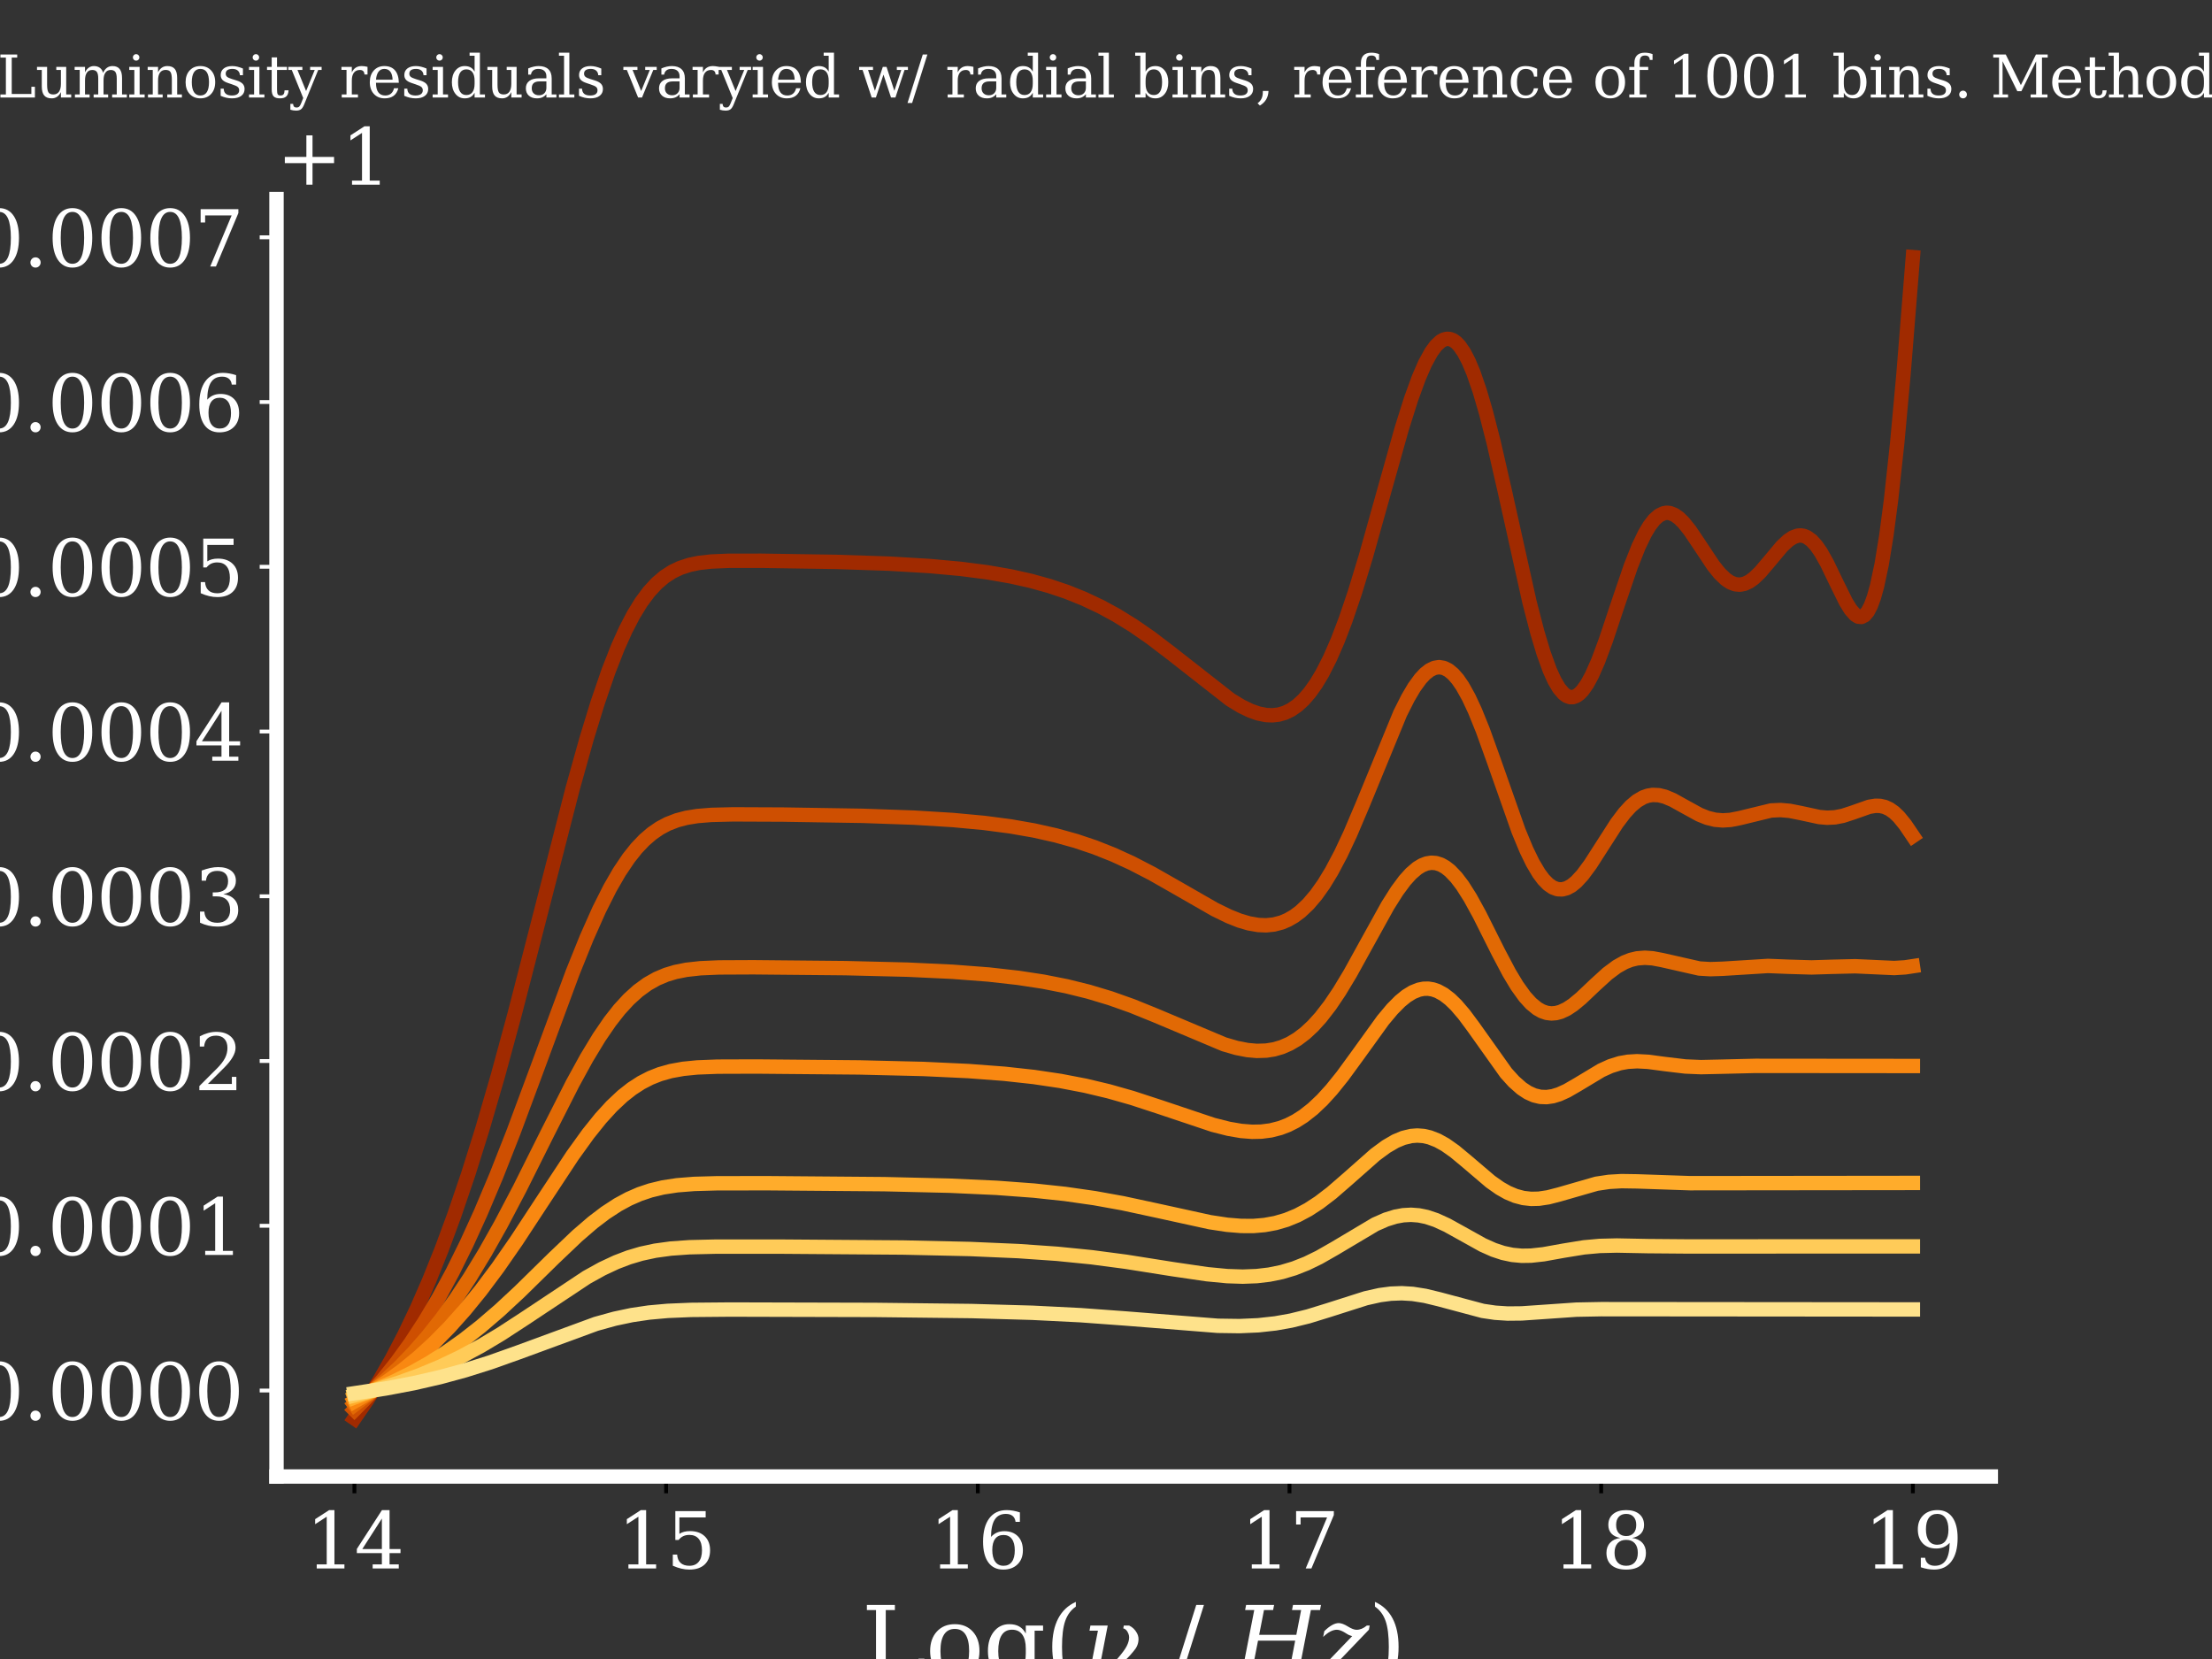 <?xml version="1.0" encoding="utf-8" standalone="no"?>
<!DOCTYPE svg PUBLIC "-//W3C//DTD SVG 1.1//EN"
  "http://www.w3.org/Graphics/SVG/1.1/DTD/svg11.dtd">
<svg xmlns:xlink="http://www.w3.org/1999/xlink" width="460.8pt" height="345.6pt" viewBox="0 0 460.8 345.6" xmlns="http://www.w3.org/2000/svg" version="1.1">
 <rect x="0" y="0" width="460.8" height="345.6" fill="#333333" stroke="none"/>
 <defs>
  <style type="text/css">*{stroke-linejoin: round; stroke-linecap: butt}</style>
 </defs>
 <g id="figure_1">
  <g id="patch_1">
   <path d="M 0 345.6 
L 460.8 345.6 
L 460.8 0 
L 0 0 
L 0 345.6 
z
" style="fill: none"/>
  </g>
  <g id="axes_1">
   <g id="patch_2">
    <path d="M 57.6 307.584 
L 414.72 307.584 
L 414.72 41.472 
L 57.6 41.472 
L 57.6 307.584 
z
" style="fill: none"/>
   </g>
   <g id="matplotlib.axis_1">
    <g id="xtick_1">
     <g id="line2d_1">
      <defs>
       <path id="me93405f5c9" d="M 0 0 
L 0 3.5 
" style="stroke: #000000; stroke-width: 0.8"/>
      </defs>
      <g>
       <use xlink:href="#me93405f5c9" x="73.833" y="307.584" style="stroke: #000000; stroke-width: 0.8"/>
      </g>
     </g>
     <g id="text_1">
      <!-- 14 -->
      <g style="fill: #ffffff" transform="translate(63.653 326.741) scale(0.16 -0.16)">
       <defs>
        <path id="DejaVuSerif-31" d="M 909 0 
L 909 331 
L 1722 331 
L 1722 4213 
L 781 3603 
L 781 4013 
L 1919 4750 
L 2350 4750 
L 2350 331 
L 3163 331 
L 3163 0 
L 909 0 
z
" transform="scale(0.016)"/>
        <path id="DejaVuSerif-34" d="M 2234 1581 
L 2234 4063 
L 641 1581 
L 2234 1581 
z
M 3609 0 
L 1484 0 
L 1484 331 
L 2234 331 
L 2234 1247 
L 197 1247 
L 197 1588 
L 2241 4750 
L 2859 4750 
L 2859 1581 
L 3750 1581 
L 3750 1247 
L 2859 1247 
L 2859 331 
L 3609 331 
L 3609 0 
z
" transform="scale(0.016)"/>
       </defs>
       <use xlink:href="#DejaVuSerif-31"/>
       <use xlink:href="#DejaVuSerif-34" x="63.623"/>
      </g>
     </g>
    </g>
    <g id="xtick_2">
     <g id="line2d_2">
      <g>
       <use xlink:href="#me93405f5c9" x="138.764" y="307.584" style="stroke: #000000; stroke-width: 0.8"/>
      </g>
     </g>
     <g id="text_2">
      <!-- 15 -->
      <g style="fill: #ffffff" transform="translate(128.584 326.741) scale(0.16 -0.16)">
       <defs>
        <path id="DejaVuSerif-35" d="M 3219 4666 
L 3219 4153 
L 1081 4153 
L 1081 2816 
Q 1244 2928 1461 2984 
Q 1678 3041 1947 3041 
Q 2703 3041 3140 2622 
Q 3578 2203 3578 1478 
Q 3578 738 3136 323 
Q 2694 -91 1894 -91 
Q 1572 -91 1234 -12 
Q 897 66 544 225 
L 544 1131 
L 897 1131 
Q 925 688 1179 453 
Q 1434 219 1894 219 
Q 2388 219 2653 544 
Q 2919 869 2919 1478 
Q 2919 2084 2655 2407 
Q 2391 2731 1894 2731 
Q 1613 2731 1398 2631 
Q 1184 2531 1019 2322 
L 750 2322 
L 750 4666 
L 3219 4666 
z
" transform="scale(0.016)"/>
       </defs>
       <use xlink:href="#DejaVuSerif-31"/>
       <use xlink:href="#DejaVuSerif-35" x="63.623"/>
      </g>
     </g>
    </g>
    <g id="xtick_3">
     <g id="line2d_3">
      <g>
       <use xlink:href="#me93405f5c9" x="203.695" y="307.584" style="stroke: #000000; stroke-width: 0.8"/>
      </g>
     </g>
     <g id="text_3">
      <!-- 16 -->
      <g style="fill: #ffffff" transform="translate(193.515 326.741) scale(0.16 -0.16)">
       <defs>
        <path id="DejaVuSerif-36" d="M 2094 219 
Q 2534 219 2771 542 
Q 3009 866 3009 1472 
Q 3009 2078 2771 2401 
Q 2534 2725 2094 2725 
Q 1647 2725 1412 2412 
Q 1178 2100 1178 1509 
Q 1178 888 1415 553 
Q 1653 219 2094 219 
z
M 1075 2569 
Q 1288 2803 1556 2918 
Q 1825 3034 2163 3034 
Q 2859 3034 3264 2615 
Q 3669 2197 3669 1472 
Q 3669 763 3233 336 
Q 2797 -91 2069 -91 
Q 1278 -91 853 498 
Q 428 1088 428 2181 
Q 428 3406 931 4078 
Q 1434 4750 2350 4750 
Q 2597 4750 2869 4703 
Q 3141 4656 3425 4563 
L 3425 3794 
L 3072 3794 
Q 3034 4109 2831 4275 
Q 2628 4441 2284 4441 
Q 1678 4441 1381 3981 
Q 1084 3522 1075 2569 
z
" transform="scale(0.016)"/>
       </defs>
       <use xlink:href="#DejaVuSerif-31"/>
       <use xlink:href="#DejaVuSerif-36" x="63.623"/>
      </g>
     </g>
    </g>
    <g id="xtick_4">
     <g id="line2d_4">
      <g>
       <use xlink:href="#me93405f5c9" x="268.625" y="307.584" style="stroke: #000000; stroke-width: 0.8"/>
      </g>
     </g>
     <g id="text_4">
      <!-- 17 -->
      <g style="fill: #ffffff" transform="translate(258.445 326.741) scale(0.16 -0.16)">
       <defs>
        <path id="DejaVuSerif-37" d="M 3609 4347 
L 1784 0 
L 1319 0 
L 3059 4153 
L 903 4153 
L 903 3578 
L 538 3578 
L 538 4666 
L 3609 4666 
L 3609 4347 
z
" transform="scale(0.016)"/>
       </defs>
       <use xlink:href="#DejaVuSerif-31"/>
       <use xlink:href="#DejaVuSerif-37" x="63.623"/>
      </g>
     </g>
    </g>
    <g id="xtick_5">
     <g id="line2d_5">
      <g>
       <use xlink:href="#me93405f5c9" x="333.556" y="307.584" style="stroke: #000000; stroke-width: 0.8"/>
      </g>
     </g>
     <g id="text_5">
      <!-- 18 -->
      <g style="fill: #ffffff" transform="translate(323.376 326.741) scale(0.16 -0.16)">
       <defs>
        <path id="DejaVuSerif-38" d="M 2981 1275 
Q 2981 1775 2732 2051 
Q 2484 2328 2034 2328 
Q 1584 2328 1336 2051 
Q 1088 1775 1088 1275 
Q 1088 772 1336 495 
Q 1584 219 2034 219 
Q 2484 219 2732 495 
Q 2981 772 2981 1275 
z
M 2853 3541 
Q 2853 3966 2637 4203 
Q 2422 4441 2034 4441 
Q 1650 4441 1433 4203 
Q 1216 3966 1216 3541 
Q 1216 3113 1433 2875 
Q 1650 2638 2034 2638 
Q 2422 2638 2637 2875 
Q 2853 3113 2853 3541 
z
M 2516 2484 
Q 3047 2413 3344 2092 
Q 3641 1772 3641 1275 
Q 3641 619 3225 264 
Q 2809 -91 2034 -91 
Q 1263 -91 845 264 
Q 428 619 428 1275 
Q 428 1772 725 2092 
Q 1022 2413 1556 2484 
Q 1084 2569 832 2842 
Q 581 3116 581 3541 
Q 581 4103 968 4426 
Q 1356 4750 2034 4750 
Q 2713 4750 3100 4426 
Q 3488 4103 3488 3541 
Q 3488 3116 3236 2842 
Q 2984 2569 2516 2484 
z
" transform="scale(0.016)"/>
       </defs>
       <use xlink:href="#DejaVuSerif-31"/>
       <use xlink:href="#DejaVuSerif-38" x="63.623"/>
      </g>
     </g>
    </g>
    <g id="xtick_6">
     <g id="line2d_6">
      <g>
       <use xlink:href="#me93405f5c9" x="398.487" y="307.584" style="stroke: #000000; stroke-width: 0.8"/>
      </g>
     </g>
     <g id="text_6">
      <!-- 19 -->
      <g style="fill: #ffffff" transform="translate(388.307 326.741) scale(0.16 -0.16)">
       <defs>
        <path id="DejaVuSerif-39" d="M 2994 2091 
Q 2784 1856 2512 1740 
Q 2241 1625 1900 1625 
Q 1206 1625 804 2044 
Q 403 2463 403 3188 
Q 403 3897 839 4323 
Q 1275 4750 2003 4750 
Q 2794 4750 3217 4161 
Q 3641 3572 3641 2478 
Q 3641 1253 3137 581 
Q 2634 -91 1722 -91 
Q 1475 -91 1203 -44 
Q 931 3 647 97 
L 647 872 
L 997 872 
Q 1038 556 1241 387 
Q 1444 219 1784 219 
Q 2391 219 2687 676 
Q 2984 1134 2994 2091 
z
M 1978 4441 
Q 1534 4441 1298 4117 
Q 1063 3794 1063 3188 
Q 1063 2581 1298 2256 
Q 1534 1931 1978 1931 
Q 2422 1931 2658 2245 
Q 2894 2559 2894 3150 
Q 2894 3772 2656 4106 
Q 2419 4441 1978 4441 
z
" transform="scale(0.016)"/>
       </defs>
       <use xlink:href="#DejaVuSerif-31"/>
       <use xlink:href="#DejaVuSerif-39" x="63.623"/>
      </g>
     </g>
    </g>
    <g id="text_7">
     <!-- Log($\nu$ / $Hz$) -->
     <g style="fill: #ffffff" transform="translate(179.46 349.269) scale(0.2 -0.2)">
      <defs>
       <path id="DejaVuSerif-4c" d="M 353 0 
L 353 331 
L 947 331 
L 947 4331 
L 353 4331 
L 353 4666 
L 2175 4666 
L 2175 4331 
L 1581 4331 
L 1581 384 
L 3713 384 
L 3713 1166 
L 4097 1166 
L 4097 0 
L 353 0 
z
" transform="scale(0.016)"/>
       <path id="DejaVuSerif-6f" d="M 1925 219 
Q 2388 219 2623 584 
Q 2859 950 2859 1663 
Q 2859 2375 2623 2739 
Q 2388 3103 1925 3103 
Q 1463 3103 1227 2739 
Q 991 2375 991 1663 
Q 991 950 1228 584 
Q 1466 219 1925 219 
z
M 1925 -91 
Q 1200 -91 759 389 
Q 319 869 319 1663 
Q 319 2456 758 2934 
Q 1197 3413 1925 3413 
Q 2653 3413 3092 2934 
Q 3531 2456 3531 1663 
Q 3531 869 3092 389 
Q 2653 -91 1925 -91 
z
" transform="scale(0.016)"/>
       <path id="DejaVuSerif-67" d="M 3359 2988 
L 3359 72 
Q 3359 -644 2965 -1033 
Q 2572 -1422 1844 -1422 
Q 1516 -1422 1216 -1362 
Q 916 -1303 641 -1184 
L 641 -488 
L 941 -488 
Q 997 -813 1206 -963 
Q 1416 -1113 1806 -1113 
Q 2313 -1113 2548 -827 
Q 2784 -541 2784 72 
L 2784 519 
Q 2616 206 2355 57 
Q 2094 -91 1709 -91 
Q 1097 -91 708 395 
Q 319 881 319 1663 
Q 319 2444 706 2928 
Q 1094 3413 1709 3413 
Q 2094 3413 2355 3264 
Q 2616 3116 2784 2803 
L 2784 3322 
L 3909 3322 
L 3909 2988 
L 3359 2988 
z
M 2784 1825 
Q 2784 2422 2554 2737 
Q 2325 3053 1888 3053 
Q 1444 3053 1217 2703 
Q 991 2353 991 1663 
Q 991 975 1217 622 
Q 1444 269 1888 269 
Q 2325 269 2554 583 
Q 2784 897 2784 1497 
L 2784 1825 
z
" transform="scale(0.016)"/>
       <path id="DejaVuSerif-28" d="M 2041 -997 
Q 1281 -656 893 83 
Q 506 822 506 1931 
Q 506 3044 893 3783 
Q 1281 4522 2041 4863 
L 2041 4556 
Q 1559 4225 1350 3623 
Q 1141 3022 1141 1931 
Q 1141 844 1350 242 
Q 1559 -359 2041 -691 
L 2041 -997 
z
" transform="scale(0.016)"/>
       <path id="DejaVuSerif-Italic-3bd" d="M 1103 363 
Q 1516 513 1997 875 
Q 2291 1094 2691 1638 
Q 2950 1975 3034 2288 
Q 3116 2575 3025 2794 
Q 2906 3097 2691 3138 
L 2725 3322 
L 3075 3322 
Q 3400 3169 3584 2828 
Q 3728 2566 3666 2247 
Q 3622 2016 3494 1825 
Q 3400 1688 3116 1366 
Q 2738 950 2297 663 
Q 1494 138 1034 0 
L 456 0 
L 1041 2988 
L 491 2988 
L 553 3322 
L 1678 3322 
L 1103 363 
z
" transform="scale(0.016)"/>
       <path id="DejaVuSerif-20" transform="scale(0.016)"/>
       <path id="DejaVuSerif-2f" d="M 1656 4666 
L 2156 4666 
L 500 -594 
L 0 -594 
L 1656 4666 
z
" transform="scale(0.016)"/>
       <path id="DejaVuSerif-Italic-48" d="M -97 0 
L -34 331 
L 559 331 
L 1338 4331 
L 744 4331 
L 809 4666 
L 2631 4666 
L 2566 4331 
L 1972 4331 
L 1659 2719 
L 4078 2719 
L 4391 4331 
L 3797 4331 
L 3863 4666 
L 5684 4666 
L 5619 4331 
L 5025 4331 
L 4247 331 
L 4841 331 
L 4778 0 
L 2956 0 
L 3019 331 
L 3616 331 
L 4003 2338 
L 1584 2338 
L 1194 331 
L 1788 331 
L 1725 0 
L -97 0 
z
" transform="scale(0.016)"/>
       <path id="DejaVuSerif-Italic-7a" d="M 2550 3047 
Q 2888 3047 3216 3322 
L 3403 3322 
L 3353 3053 
L 1081 684 
Q 1113 675 1203 647 
Q 1309 613 1416 544 
L 1569 450 
Q 1863 272 2075 272 
Q 2484 272 2966 741 
L 2891 363 
Q 2356 -163 1950 -163 
Q 1703 -156 1356 59 
Q 1009 275 791 275 
Q 453 275 125 0 
L -63 0 
L -13 269 
L 2263 2634 
Q 2228 2647 2138 2675 
Q 2031 2709 1925 2778 
L 1772 2872 
Q 1478 3050 1266 3050 
Q 856 3050 375 2581 
L 450 2959 
Q 984 3484 1391 3484 
Q 1638 3478 1984 3262 
Q 2331 3047 2550 3047 
z
" transform="scale(0.016)"/>
       <path id="DejaVuSerif-29" d="M 453 -997 
L 453 -691 
Q 934 -359 1145 242 
Q 1356 844 1356 1931 
Q 1356 3022 1145 3623 
Q 934 4225 453 4556 
L 453 4863 
Q 1216 4522 1603 3783 
Q 1991 3044 1991 1931 
Q 1991 822 1603 83 
Q 1216 -656 453 -997 
z
" transform="scale(0.016)"/>
      </defs>
      <use xlink:href="#DejaVuSerif-4c" transform="translate(0 0.016)"/>
      <use xlink:href="#DejaVuSerif-6f" transform="translate(66.406 0.016)"/>
      <use xlink:href="#DejaVuSerif-67" transform="translate(126.611 0.016)"/>
      <use xlink:href="#DejaVuSerif-28" transform="translate(190.625 0.016)"/>
      <use xlink:href="#DejaVuSerif-Italic-3bd" transform="translate(229.639 0.016)"/>
      <use xlink:href="#DejaVuSerif-20" transform="translate(290.43 0.016)"/>
      <use xlink:href="#DejaVuSerif-2f" transform="translate(322.217 0.016)"/>
      <use xlink:href="#DejaVuSerif-20" transform="translate(355.908 0.016)"/>
      <use xlink:href="#DejaVuSerif-Italic-48" transform="translate(387.695 0.016)"/>
      <use xlink:href="#DejaVuSerif-Italic-7a" transform="translate(474.902 0.016)"/>
      <use xlink:href="#DejaVuSerif-29" transform="translate(527.588 0.016)"/>
     </g>
    </g>
   </g>
   <g id="matplotlib.axis_2">
    <g id="ytick_1">
     <g id="line2d_7">
      <defs>
       <path id="m145a8f016c" d="M 0 0 
L -3.5 0 
" style="stroke: #ffffff; stroke-width: 0.8"/>
      </defs>
      <g>
       <use xlink:href="#m145a8f016c" x="57.6" y="289.672" style="fill: #ffffff; stroke: #ffffff; stroke-width: 0.8"/>
      </g>
     </g>
     <g id="text_8">
      <!-- 0.0000 -->
      <g style="fill: #ffffff" transform="translate(-5.385 295.751) scale(0.16 -0.16)">
       <defs>
        <path id="DejaVuSerif-30" d="M 2034 219 
Q 2513 219 2750 744 
Q 2988 1269 2988 2328 
Q 2988 3391 2750 3916 
Q 2513 4441 2034 4441 
Q 1556 4441 1318 3916 
Q 1081 3391 1081 2328 
Q 1081 1269 1318 744 
Q 1556 219 2034 219 
z
M 2034 -91 
Q 1275 -91 848 546 
Q 422 1184 422 2328 
Q 422 3475 848 4112 
Q 1275 4750 2034 4750 
Q 2797 4750 3222 4112 
Q 3647 3475 3647 2328 
Q 3647 1184 3222 546 
Q 2797 -91 2034 -91 
z
" transform="scale(0.016)"/>
        <path id="DejaVuSerif-2e" d="M 603 325 
Q 603 500 722 622 
Q 841 744 1019 744 
Q 1191 744 1312 622 
Q 1434 500 1434 325 
Q 1434 153 1312 31 
Q 1191 -91 1019 -91 
Q 841 -91 722 29 
Q 603 150 603 325 
z
" transform="scale(0.016)"/>
       </defs>
       <use xlink:href="#DejaVuSerif-30"/>
       <use xlink:href="#DejaVuSerif-2e" x="63.623"/>
       <use xlink:href="#DejaVuSerif-30" x="95.41"/>
       <use xlink:href="#DejaVuSerif-30" x="159.033"/>
       <use xlink:href="#DejaVuSerif-30" x="222.656"/>
       <use xlink:href="#DejaVuSerif-30" x="286.279"/>
      </g>
     </g>
    </g>
    <g id="ytick_2">
     <g id="line2d_8">
      <g>
       <use xlink:href="#m145a8f016c" x="57.6" y="255.352" style="fill: #ffffff; stroke: #ffffff; stroke-width: 0.8"/>
      </g>
     </g>
     <g id="text_9">
      <!-- 0.0001 -->
      <g style="fill: #ffffff" transform="translate(-5.385 261.431) scale(0.16 -0.16)">
       <use xlink:href="#DejaVuSerif-30"/>
       <use xlink:href="#DejaVuSerif-2e" x="63.623"/>
       <use xlink:href="#DejaVuSerif-30" x="95.41"/>
       <use xlink:href="#DejaVuSerif-30" x="159.033"/>
       <use xlink:href="#DejaVuSerif-30" x="222.656"/>
       <use xlink:href="#DejaVuSerif-31" x="286.279"/>
      </g>
     </g>
    </g>
    <g id="ytick_3">
     <g id="line2d_9">
      <g>
       <use xlink:href="#m145a8f016c" x="57.6" y="221.033" style="fill: #ffffff; stroke: #ffffff; stroke-width: 0.8"/>
      </g>
     </g>
     <g id="text_10">
      <!-- 0.0002 -->
      <g style="fill: #ffffff" transform="translate(-5.385 227.112) scale(0.16 -0.16)">
       <defs>
        <path id="DejaVuSerif-32" d="M 819 3553 
L 469 3553 
L 469 4384 
Q 803 4563 1142 4656 
Q 1481 4750 1806 4750 
Q 2534 4750 2956 4397 
Q 3378 4044 3378 3438 
Q 3378 2753 2422 1800 
Q 2347 1728 2309 1691 
L 1131 513 
L 3078 513 
L 3078 1088 
L 3444 1088 
L 3444 0 
L 434 0 
L 434 341 
L 1850 1753 
Q 2319 2222 2519 2614 
Q 2719 3006 2719 3438 
Q 2719 3909 2473 4175 
Q 2228 4441 1797 4441 
Q 1350 4441 1106 4219 
Q 863 3997 819 3553 
z
" transform="scale(0.016)"/>
       </defs>
       <use xlink:href="#DejaVuSerif-30"/>
       <use xlink:href="#DejaVuSerif-2e" x="63.623"/>
       <use xlink:href="#DejaVuSerif-30" x="95.41"/>
       <use xlink:href="#DejaVuSerif-30" x="159.033"/>
       <use xlink:href="#DejaVuSerif-30" x="222.656"/>
       <use xlink:href="#DejaVuSerif-32" x="286.279"/>
      </g>
     </g>
    </g>
    <g id="ytick_4">
     <g id="line2d_10">
      <g>
       <use xlink:href="#m145a8f016c" x="57.6" y="186.713" style="fill: #ffffff; stroke: #ffffff; stroke-width: 0.8"/>
      </g>
     </g>
     <g id="text_11">
      <!-- 0.0003 -->
      <g style="fill: #ffffff" transform="translate(-5.385 192.792) scale(0.16 -0.16)">
       <defs>
        <path id="DejaVuSerif-33" d="M 622 4469 
Q 988 4606 1323 4678 
Q 1659 4750 1953 4750 
Q 2638 4750 3022 4454 
Q 3406 4159 3406 3634 
Q 3406 3213 3140 2930 
Q 2875 2647 2388 2547 
Q 2963 2466 3280 2130 
Q 3597 1794 3597 1259 
Q 3597 606 3158 257 
Q 2719 -91 1894 -91 
Q 1528 -91 1179 -12 
Q 831 66 488 225 
L 488 1131 
L 838 1131 
Q 869 681 1141 450 
Q 1413 219 1906 219 
Q 2384 219 2661 495 
Q 2938 772 2938 1253 
Q 2938 1803 2653 2086 
Q 2369 2369 1819 2369 
L 1522 2369 
L 1522 2688 
L 1678 2688 
Q 2225 2688 2498 2914 
Q 2772 3141 2772 3597 
Q 2772 4006 2547 4223 
Q 2322 4441 1900 4441 
Q 1478 4441 1245 4241 
Q 1013 4041 972 3647 
L 622 3647 
L 622 4469 
z
" transform="scale(0.016)"/>
       </defs>
       <use xlink:href="#DejaVuSerif-30"/>
       <use xlink:href="#DejaVuSerif-2e" x="63.623"/>
       <use xlink:href="#DejaVuSerif-30" x="95.41"/>
       <use xlink:href="#DejaVuSerif-30" x="159.033"/>
       <use xlink:href="#DejaVuSerif-30" x="222.656"/>
       <use xlink:href="#DejaVuSerif-33" x="286.279"/>
      </g>
     </g>
    </g>
    <g id="ytick_5">
     <g id="line2d_11">
      <g>
       <use xlink:href="#m145a8f016c" x="57.6" y="152.393" style="fill: #ffffff; stroke: #ffffff; stroke-width: 0.8"/>
      </g>
     </g>
     <g id="text_12">
      <!-- 0.0004 -->
      <g style="fill: #ffffff" transform="translate(-5.385 158.472) scale(0.16 -0.16)">
       <use xlink:href="#DejaVuSerif-30"/>
       <use xlink:href="#DejaVuSerif-2e" x="63.623"/>
       <use xlink:href="#DejaVuSerif-30" x="95.41"/>
       <use xlink:href="#DejaVuSerif-30" x="159.033"/>
       <use xlink:href="#DejaVuSerif-30" x="222.656"/>
       <use xlink:href="#DejaVuSerif-34" x="286.279"/>
      </g>
     </g>
    </g>
    <g id="ytick_6">
     <g id="line2d_12">
      <g>
       <use xlink:href="#m145a8f016c" x="57.6" y="118.074" style="fill: #ffffff; stroke: #ffffff; stroke-width: 0.8"/>
      </g>
     </g>
     <g id="text_13">
      <!-- 0.0005 -->
      <g style="fill: #ffffff" transform="translate(-5.385 124.152) scale(0.16 -0.16)">
       <use xlink:href="#DejaVuSerif-30"/>
       <use xlink:href="#DejaVuSerif-2e" x="63.623"/>
       <use xlink:href="#DejaVuSerif-30" x="95.41"/>
       <use xlink:href="#DejaVuSerif-30" x="159.033"/>
       <use xlink:href="#DejaVuSerif-30" x="222.656"/>
       <use xlink:href="#DejaVuSerif-35" x="286.279"/>
      </g>
     </g>
    </g>
    <g id="ytick_7">
     <g id="line2d_13">
      <g>
       <use xlink:href="#m145a8f016c" x="57.6" y="83.754" style="fill: #ffffff; stroke: #ffffff; stroke-width: 0.8"/>
      </g>
     </g>
     <g id="text_14">
      <!-- 0.0006 -->
      <g style="fill: #ffffff" transform="translate(-5.385 89.833) scale(0.16 -0.16)">
       <use xlink:href="#DejaVuSerif-30"/>
       <use xlink:href="#DejaVuSerif-2e" x="63.623"/>
       <use xlink:href="#DejaVuSerif-30" x="95.41"/>
       <use xlink:href="#DejaVuSerif-30" x="159.033"/>
       <use xlink:href="#DejaVuSerif-30" x="222.656"/>
       <use xlink:href="#DejaVuSerif-36" x="286.279"/>
      </g>
     </g>
    </g>
    <g id="ytick_8">
     <g id="line2d_14">
      <g>
       <use xlink:href="#m145a8f016c" x="57.6" y="49.434" style="fill: #ffffff; stroke: #ffffff; stroke-width: 0.8"/>
      </g>
     </g>
     <g id="text_15">
      <!-- 0.0007 -->
      <g style="fill: #ffffff" transform="translate(-5.385 55.513) scale(0.16 -0.16)">
       <use xlink:href="#DejaVuSerif-30"/>
       <use xlink:href="#DejaVuSerif-2e" x="63.623"/>
       <use xlink:href="#DejaVuSerif-30" x="95.41"/>
       <use xlink:href="#DejaVuSerif-30" x="159.033"/>
       <use xlink:href="#DejaVuSerif-30" x="222.656"/>
       <use xlink:href="#DejaVuSerif-37" x="286.279"/>
      </g>
     </g>
    </g>
    <g id="text_16">
     <!-- Residuals $\frac{L_{\nu}}{L_{\nu, ref}}$ -->
     <g style="fill: #ffffff" transform="translate(-21.385 245.228) rotate(-90) scale(0.2 -0.2)">
      <defs>
       <path id="DejaVuSerif-52" d="M 3066 2316 
Q 3284 2256 3442 2114 
Q 3600 1972 3725 1716 
L 4403 331 
L 4972 331 
L 4972 0 
L 3872 0 
L 3144 1484 
Q 2934 1916 2759 2042 
Q 2584 2169 2278 2169 
L 1581 2169 
L 1581 331 
L 2241 331 
L 2241 0 
L 353 0 
L 353 331 
L 947 331 
L 947 4331 
L 353 4331 
L 353 4666 
L 2719 4666 
Q 3400 4666 3770 4341 
Q 4141 4016 4141 3419 
Q 4141 2938 3870 2661 
Q 3600 2384 3066 2316 
z
M 1581 2503 
L 2503 2503 
Q 2975 2503 3200 2726 
Q 3425 2950 3425 3419 
Q 3425 3888 3200 4109 
Q 2975 4331 2503 4331 
L 1581 4331 
L 1581 2503 
z
" transform="scale(0.016)"/>
       <path id="DejaVuSerif-65" d="M 3469 1600 
L 991 1600 
L 991 1575 
Q 991 903 1244 561 
Q 1497 219 1991 219 
Q 2369 219 2611 417 
Q 2853 616 2950 1006 
L 3413 1006 
Q 3275 459 2904 184 
Q 2534 -91 1931 -91 
Q 1203 -91 761 389 
Q 319 869 319 1663 
Q 319 2450 753 2931 
Q 1188 3413 1894 3413 
Q 2647 3413 3050 2948 
Q 3453 2484 3469 1600 
z
M 2791 1931 
Q 2772 2513 2545 2808 
Q 2319 3103 1894 3103 
Q 1497 3103 1269 2806 
Q 1041 2509 991 1931 
L 2791 1931 
z
" transform="scale(0.016)"/>
       <path id="DejaVuSerif-73" d="M 359 184 
L 359 959 
L 691 959 
Q 703 588 923 403 
Q 1144 219 1575 219 
Q 1963 219 2166 364 
Q 2369 509 2369 788 
Q 2369 1006 2220 1140 
Q 2072 1275 1594 1428 
L 1178 1569 
Q 750 1706 558 1912 
Q 366 2119 366 2438 
Q 366 2894 700 3153 
Q 1034 3413 1625 3413 
Q 1888 3413 2178 3344 
Q 2469 3275 2778 3144 
L 2778 2419 
L 2447 2419 
Q 2434 2741 2221 2922 
Q 2009 3103 1644 3103 
Q 1281 3103 1095 2975 
Q 909 2847 909 2591 
Q 909 2381 1050 2254 
Q 1191 2128 1613 1997 
L 2069 1856 
Q 2541 1709 2748 1489 
Q 2956 1269 2956 922 
Q 2956 450 2595 179 
Q 2234 -91 1600 -91 
Q 1278 -91 972 -22 
Q 666 47 359 184 
z
" transform="scale(0.016)"/>
       <path id="DejaVuSerif-69" d="M 622 4353 
Q 622 4497 726 4603 
Q 831 4709 978 4709 
Q 1122 4709 1226 4603 
Q 1331 4497 1331 4353 
Q 1331 4206 1228 4103 
Q 1125 4000 978 4000 
Q 831 4000 726 4103 
Q 622 4206 622 4353 
z
M 1356 331 
L 1900 331 
L 1900 0 
L 231 0 
L 231 331 
L 781 331 
L 781 2988 
L 231 2988 
L 231 3322 
L 1356 3322 
L 1356 331 
z
" transform="scale(0.016)"/>
       <path id="DejaVuSerif-64" d="M 3359 331 
L 3909 331 
L 3909 0 
L 2784 0 
L 2784 519 
Q 2616 206 2355 57 
Q 2094 -91 1709 -91 
Q 1097 -91 708 395 
Q 319 881 319 1663 
Q 319 2444 706 2928 
Q 1094 3413 1709 3413 
Q 2094 3413 2355 3264 
Q 2616 3116 2784 2803 
L 2784 4531 
L 2241 4531 
L 2241 4863 
L 3359 4863 
L 3359 331 
z
M 2784 1497 
L 2784 1825 
Q 2784 2422 2554 2737 
Q 2325 3053 1888 3053 
Q 1444 3053 1217 2703 
Q 991 2353 991 1663 
Q 991 975 1217 622 
Q 1444 269 1888 269 
Q 2325 269 2554 583 
Q 2784 897 2784 1497 
z
" transform="scale(0.016)"/>
       <path id="DejaVuSerif-75" d="M 2266 3322 
L 3341 3322 
L 3341 331 
L 3884 331 
L 3884 0 
L 2766 0 
L 2766 588 
Q 2606 256 2353 82 
Q 2100 -91 1766 -91 
Q 1213 -91 952 223 
Q 691 538 691 1209 
L 691 2988 
L 172 2988 
L 172 3322 
L 1269 3322 
L 1269 1388 
Q 1269 781 1417 556 
Q 1566 331 1947 331 
Q 2347 331 2556 625 
Q 2766 919 2766 1478 
L 2766 2988 
L 2266 2988 
L 2266 3322 
z
" transform="scale(0.016)"/>
       <path id="DejaVuSerif-61" d="M 2547 1044 
L 2547 1747 
L 1806 1747 
Q 1378 1747 1168 1562 
Q 959 1378 959 997 
Q 959 650 1171 447 
Q 1384 244 1747 244 
Q 2106 244 2326 466 
Q 2547 688 2547 1044 
z
M 3122 2075 
L 3122 331 
L 3634 331 
L 3634 0 
L 2547 0 
L 2547 359 
Q 2356 128 2106 18 
Q 1856 -91 1522 -91 
Q 969 -91 644 203 
Q 319 497 319 997 
Q 319 1513 691 1797 
Q 1063 2081 1741 2081 
L 2547 2081 
L 2547 2309 
Q 2547 2688 2317 2895 
Q 2088 3103 1672 3103 
Q 1328 3103 1125 2947 
Q 922 2791 872 2484 
L 575 2484 
L 575 3156 
Q 875 3284 1158 3348 
Q 1441 3413 1709 3413 
Q 2400 3413 2761 3070 
Q 3122 2728 3122 2075 
z
" transform="scale(0.016)"/>
       <path id="DejaVuSerif-6c" d="M 1313 331 
L 1856 331 
L 1856 0 
L 184 0 
L 184 331 
L 738 331 
L 738 4531 
L 184 4531 
L 184 4863 
L 1313 4863 
L 1313 331 
z
" transform="scale(0.016)"/>
       <path id="DejaVuSerif-Italic-4c" d="M -97 0 
L -34 331 
L 559 331 
L 1338 4331 
L 744 4331 
L 809 4666 
L 2631 4666 
L 2566 4331 
L 1972 4331 
L 1206 384 
L 3338 384 
L 3488 1166 
L 3872 1166 
L 3647 0 
L -97 0 
z
" transform="scale(0.016)"/>
       <path id="DejaVuSerif-2c" d="M 231 -622 
Q 525 -406 662 -114 
Q 800 178 800 594 
L 800 709 
L 1416 709 
Q 1391 175 1164 -208 
Q 938 -591 481 -872 
L 231 -622 
z
" transform="scale(0.016)"/>
       <path id="DejaVuSerif-Italic-72" d="M 3375 3328 
L 3213 2497 
L 2881 2497 
Q 2891 2559 2891 2613 
Q 2891 2775 2816 2866 
Q 2719 2988 2484 2988 
Q 2059 2988 1775 2694 
Q 1491 2400 1384 1850 
L 1025 0 
L 450 0 
L 1031 2994 
L 481 2994 
L 544 3322 
L 1669 3322 
L 1556 2731 
Q 1791 3078 2089 3245 
Q 2388 3413 2769 3413 
Q 2909 3413 3059 3391 
Q 3209 3369 3375 3328 
z
" transform="scale(0.016)"/>
       <path id="DejaVuSerif-Italic-65" d="M 938 1275 
Q 925 1156 925 1050 
Q 925 756 1031 563 
Q 1216 219 1709 219 
Q 2072 219 2250 328 
Q 2569 525 2644 778 
L 3066 778 
Q 2941 381 2475 103 
Q 2150 -91 1506 -91 
Q 863 -91 516 388 
Q 272 722 272 1206 
Q 272 1419 319 1659 
Q 472 2450 1000 2931 
Q 1528 3413 2278 3413 
Q 3500 3413 3500 2547 
Q 3500 1913 2859 1603 
Q 2206 1288 938 1275 
z
M 2541 1975 
Q 2891 2181 2891 2569 
Q 2891 3103 2181 3103 
Q 1763 3103 1472 2784 
Q 1181 2466 1003 1606 
Q 2006 1653 2541 1975 
z
" transform="scale(0.016)"/>
       <path id="DejaVuSerif-Italic-66" d="M 3191 4078 
L 2888 4078 
Q 2900 4144 2900 4203 
Q 2900 4347 2825 4434 
Q 2719 4556 2472 4556 
Q 2150 4556 1984 4379 
Q 1819 4203 1731 3750 
L 1647 3322 
L 2575 3322 
L 2509 2988 
L 1581 2988 
L 963 -206 
Q 853 -763 509 -1047 
Q 166 -1331 -394 -1331 
L -356 -1025 
Q -28 -1025 131 -850 
Q 297 -663 388 -206 
L 1006 2988 
L 456 2988 
L 522 3322 
L 1072 3322 
L 1153 3738 
Q 1263 4297 1606 4578 
Q 1950 4863 2509 4863 
Q 2719 4863 2920 4825 
Q 3122 4788 3316 4709 
L 3191 4078 
z
" transform="scale(0.016)"/>
      </defs>
      <use xlink:href="#DejaVuSerif-52" transform="translate(0 0.214)"/>
      <use xlink:href="#DejaVuSerif-65" transform="translate(75.293 0.214)"/>
      <use xlink:href="#DejaVuSerif-73" transform="translate(134.473 0.214)"/>
      <use xlink:href="#DejaVuSerif-69" transform="translate(185.791 0.214)"/>
      <use xlink:href="#DejaVuSerif-64" transform="translate(217.773 0.214)"/>
      <use xlink:href="#DejaVuSerif-75" transform="translate(281.787 0.214)"/>
      <use xlink:href="#DejaVuSerif-61" transform="translate(346.191 0.214)"/>
      <use xlink:href="#DejaVuSerif-6c" transform="translate(405.811 0.214)"/>
      <use xlink:href="#DejaVuSerif-73" transform="translate(437.793 0.214)"/>
      <use xlink:href="#DejaVuSerif-20" transform="translate(489.111 0.214)"/>
      <use xlink:href="#DejaVuSerif-Italic-4c" transform="translate(568.898 54.966) scale(0.7)"/>
      <use xlink:href="#DejaVuSerif-Italic-3bd" transform="translate(615.383 44.065) scale(0.49)"/>
      <use xlink:href="#DejaVuSerif-Italic-4c" transform="translate(520.898 -38.219) scale(0.7)"/>
      <use xlink:href="#DejaVuSerif-Italic-3bd" transform="translate(567.383 -49.119) scale(0.49)"/>
      <use xlink:href="#DejaVuSerif-2c" transform="translate(597.17 -49.119) scale(0.49)"/>
      <use xlink:href="#DejaVuSerif-Italic-72" transform="translate(622.039 -49.119) scale(0.49)"/>
      <use xlink:href="#DejaVuSerif-Italic-65" transform="translate(645.462 -49.119) scale(0.49)"/>
      <use xlink:href="#DejaVuSerif-Italic-66" transform="translate(674.46 -49.119) scale(0.49)"/>
      <path d="M 520.898 19.065 
L 520.898 25.315 
L 694.413 25.315 
L 694.413 19.065 
L 520.898 19.065 
z
"/>
     </g>
    </g>
    <g id="text_17">
     <!-- +1 -->
     <g style="fill: #ffffff" transform="translate(57.6 38.472) scale(0.16 -0.16)">
      <defs>
       <path id="DejaVuSerif-2b" d="M 2931 4013 
L 2931 2259 
L 4684 2259 
L 4684 1753 
L 2931 1753 
L 2931 0 
L 2431 0 
L 2431 1753 
L 678 1753 
L 678 2259 
L 2431 2259 
L 2431 4013 
L 2931 4013 
z
" transform="scale(0.016)"/>
      </defs>
      <use xlink:href="#DejaVuSerif-2b"/>
      <use xlink:href="#DejaVuSerif-31" x="83.789"/>
     </g>
    </g>
   </g>
   <g id="line2d_15">
    <path d="M 73.833 295.488 
L 76.43 291.73 
L 79.027 287.6 
L 81.624 283.066 
L 84.222 278.095 
L 86.819 272.653 
L 89.416 266.709 
L 92.013 260.233 
L 94.611 253.203 
L 97.533 244.615 
L 100.454 235.306 
L 103.701 224.155 
L 107.272 211.021 
L 111.817 193.375 
L 119.284 164.307 
L 122.206 153.867 
L 124.479 146.458 
L 126.751 139.831 
L 128.699 134.854 
L 130.323 131.236 
L 131.946 128.108 
L 133.569 125.462 
L 135.192 123.277 
L 136.816 121.516 
L 138.439 120.137 
L 140.062 119.087 
L 141.686 118.313 
L 143.633 117.673 
L 145.581 117.268 
L 148.179 116.974 
L 151.75 116.824 
L 158.568 116.816 
L 174.151 117.051 
L 185.189 117.416 
L 193.63 117.913 
L 200.123 118.504 
L 205.642 119.216 
L 210.512 120.061 
L 214.733 121.004 
L 218.629 122.086 
L 222.2 123.288 
L 225.771 124.72 
L 229.342 126.406 
L 232.589 128.175 
L 236.16 130.386 
L 239.731 132.863 
L 243.952 136.082 
L 256.289 145.74 
L 258.561 147.123 
L 260.509 148.066 
L 262.132 148.632 
L 263.756 148.957 
L 265.054 149.014 
L 266.353 148.866 
L 267.651 148.492 
L 268.95 147.868 
L 270.249 146.972 
L 271.547 145.784 
L 272.846 144.286 
L 274.145 142.462 
L 275.443 140.3 
L 277.066 137.11 
L 278.69 133.38 
L 280.313 129.125 
L 282.261 123.374 
L 284.534 115.912 
L 287.78 104.337 
L 292.001 89.311 
L 293.949 83.132 
L 295.572 78.675 
L 296.87 75.694 
L 298.169 73.328 
L 299.143 72.004 
L 300.117 71.097 
L 300.766 70.737 
L 301.416 70.578 
L 302.065 70.625 
L 302.714 70.881 
L 303.363 71.348 
L 304.013 72.027 
L 304.987 73.439 
L 305.961 75.316 
L 306.935 77.641 
L 308.233 81.396 
L 309.532 85.827 
L 311.155 92.163 
L 313.428 102.091 
L 318.622 125.423 
L 320.246 131.695 
L 321.544 136.022 
L 322.843 139.607 
L 323.817 141.753 
L 324.791 143.401 
L 325.765 144.531 
L 326.414 144.992 
L 327.063 145.218 
L 327.713 145.213 
L 328.362 144.979 
L 329.011 144.524 
L 329.661 143.856 
L 330.634 142.477 
L 331.608 140.685 
L 332.907 137.744 
L 334.53 133.384 
L 337.128 125.584 
L 339.725 117.968 
L 341.348 113.869 
L 342.647 111.165 
L 343.621 109.535 
L 344.595 108.277 
L 345.569 107.405 
L 346.543 106.924 
L 347.192 106.816 
L 347.841 106.872 
L 348.815 107.247 
L 349.789 107.94 
L 350.763 108.909 
L 352.062 110.542 
L 354.01 113.441 
L 356.931 117.834 
L 358.23 119.45 
L 359.529 120.698 
L 360.503 121.343 
L 361.477 121.715 
L 362.451 121.804 
L 363.425 121.612 
L 364.399 121.153 
L 365.373 120.453 
L 366.671 119.208 
L 368.619 116.913 
L 371.216 113.811 
L 372.515 112.594 
L 373.489 111.948 
L 374.463 111.591 
L 375.112 111.534 
L 375.761 111.633 
L 376.411 111.895 
L 377.385 112.597 
L 378.359 113.665 
L 379.333 115.071 
L 380.631 117.389 
L 382.579 121.436 
L 384.527 125.379 
L 385.501 126.961 
L 386.475 128.07 
L 387.124 128.463 
L 387.774 128.52 
L 388.423 128.191 
L 389.072 127.429 
L 389.722 126.187 
L 390.371 124.424 
L 391.02 122.104 
L 391.994 117.513 
L 392.968 111.528 
L 393.942 104.122 
L 395.241 92.099 
L 396.539 77.868 
L 398.487 53.568 
L 398.487 53.568 
" clip-path="url(#pfb177835e4)" style="fill: none; stroke: #a02a00; stroke-width: 3; stroke-linecap: square"/>
   </g>
   <g id="line2d_16">
    <path d="M 73.833 293.708 
L 76.755 290.754 
L 79.677 287.47 
L 82.598 283.823 
L 85.52 279.781 
L 88.442 275.312 
L 91.364 270.384 
L 94.286 264.974 
L 97.208 259.065 
L 100.13 252.656 
L 103.376 244.97 
L 106.947 235.903 
L 111.493 223.688 
L 119.284 202.615 
L 122.206 195.366 
L 124.803 189.53 
L 127.076 185.013 
L 129.024 181.637 
L 130.972 178.745 
L 132.595 176.708 
L 134.218 175.002 
L 135.842 173.606 
L 137.465 172.494 
L 139.088 171.633 
L 141.036 170.879 
L 142.984 170.368 
L 145.257 169.998 
L 148.179 169.757 
L 152.724 169.645 
L 163.113 169.689 
L 179.67 169.953 
L 190.384 170.329 
L 198.5 170.824 
L 204.993 171.428 
L 210.512 172.151 
L 215.382 173.001 
L 219.927 174.018 
L 224.148 175.194 
L 228.044 176.505 
L 231.939 178.05 
L 235.835 179.835 
L 240.056 182.021 
L 245.25 184.981 
L 253.042 189.451 
L 255.964 190.88 
L 258.237 191.784 
L 260.184 192.357 
L 262.132 192.695 
L 263.756 192.76 
L 265.379 192.594 
L 267.002 192.167 
L 268.301 191.616 
L 269.599 190.863 
L 270.898 189.895 
L 272.521 188.364 
L 274.145 186.461 
L 275.768 184.178 
L 277.391 181.515 
L 279.339 177.839 
L 281.287 173.689 
L 283.884 167.571 
L 291.676 148.625 
L 293.299 145.398 
L 294.598 143.198 
L 295.896 141.406 
L 296.87 140.362 
L 297.844 139.598 
L 298.818 139.131 
L 299.792 138.973 
L 300.766 139.134 
L 301.74 139.616 
L 302.714 140.418 
L 303.688 141.535 
L 304.662 142.954 
L 305.961 145.286 
L 307.259 148.071 
L 308.883 152.082 
L 311.155 158.389 
L 316.35 173.126 
L 317.973 177.036 
L 319.272 179.712 
L 320.57 181.91 
L 321.544 183.215 
L 322.518 184.208 
L 323.492 184.883 
L 324.466 185.239 
L 325.44 185.281 
L 326.414 185.023 
L 327.388 184.483 
L 328.362 183.688 
L 329.661 182.283 
L 331.284 180.094 
L 333.556 176.554 
L 336.803 171.498 
L 338.426 169.352 
L 339.725 167.94 
L 341.023 166.847 
L 342.322 166.092 
L 343.296 165.751 
L 344.27 165.595 
L 345.569 165.653 
L 346.867 165.974 
L 348.49 166.66 
L 350.763 167.923 
L 354.01 169.706 
L 355.633 170.359 
L 357.256 170.766 
L 358.879 170.907 
L 360.503 170.801 
L 362.451 170.419 
L 368.944 168.838 
L 370.892 168.745 
L 372.84 168.916 
L 375.112 169.367 
L 379.008 170.207 
L 380.631 170.347 
L 382.255 170.268 
L 383.878 169.955 
L 385.826 169.324 
L 389.397 168.066 
L 390.696 167.858 
L 391.67 167.883 
L 392.643 168.105 
L 393.617 168.552 
L 394.591 169.241 
L 395.565 170.173 
L 396.864 171.765 
L 398.487 174.155 
L 398.487 174.155 
" clip-path="url(#pfb177835e4)" style="fill: none; stroke: #ce4f01; stroke-width: 3; stroke-linecap: square"/>
   </g>
   <g id="line2d_17">
    <path d="M 73.833 292.637 
L 77.079 290.21 
L 80.326 287.481 
L 83.248 284.74 
L 86.17 281.702 
L 89.091 278.345 
L 92.013 274.647 
L 94.935 270.592 
L 97.857 266.169 
L 101.104 260.826 
L 104.35 255.055 
L 108.246 247.648 
L 114.09 235.954 
L 119.284 225.713 
L 122.206 220.388 
L 124.803 216.101 
L 127.076 212.783 
L 129.024 210.302 
L 130.972 208.178 
L 132.92 206.413 
L 134.868 204.992 
L 136.816 203.89 
L 138.764 203.068 
L 140.712 202.48 
L 142.984 202.026 
L 145.906 201.702 
L 149.802 201.533 
L 156.944 201.5 
L 176.099 201.681 
L 189.085 201.999 
L 198.5 202.441 
L 205.967 203.012 
L 212.136 203.705 
L 217.33 204.497 
L 222.2 205.46 
L 226.745 206.583 
L 231.29 207.948 
L 235.835 209.56 
L 240.705 211.534 
L 254.99 217.548 
L 257.587 218.303 
L 259.86 218.748 
L 261.808 218.921 
L 263.756 218.862 
L 265.379 218.606 
L 267.002 218.137 
L 268.625 217.433 
L 270.249 216.476 
L 271.872 215.248 
L 273.495 213.741 
L 275.119 211.95 
L 277.066 209.433 
L 279.014 206.542 
L 281.287 202.769 
L 284.534 196.884 
L 289.079 188.67 
L 291.027 185.59 
L 292.65 183.402 
L 293.949 181.966 
L 295.247 180.856 
L 296.221 180.259 
L 297.195 179.878 
L 298.169 179.722 
L 299.143 179.796 
L 300.117 180.104 
L 301.091 180.644 
L 302.065 181.409 
L 303.363 182.766 
L 304.662 184.474 
L 306.285 187.037 
L 308.233 190.59 
L 312.129 198.365 
L 314.402 202.664 
L 316.025 205.362 
L 317.648 207.619 
L 318.947 209.049 
L 320.246 210.113 
L 321.219 210.662 
L 322.193 210.997 
L 323.167 211.122 
L 324.141 211.046 
L 325.115 210.784 
L 326.414 210.173 
L 327.713 209.311 
L 329.336 207.97 
L 332.258 205.197 
L 334.855 202.83 
L 336.803 201.376 
L 338.426 200.466 
L 339.725 199.958 
L 341.023 199.647 
L 342.647 199.516 
L 344.27 199.628 
L 346.218 199.995 
L 354.01 201.76 
L 356.282 201.894 
L 358.879 201.809 
L 368.294 201.223 
L 372.515 201.389 
L 377.385 201.532 
L 381.605 201.403 
L 386.475 201.286 
L 390.046 201.447 
L 394.591 201.656 
L 396.864 201.517 
L 398.487 201.273 
L 398.487 201.273 
" clip-path="url(#pfb177835e4)" style="fill: none; stroke: #e16904; stroke-width: 3; stroke-linecap: square"/>
   </g>
   <g id="line2d_18">
    <path d="M 73.833 291.941 
L 77.404 289.885 
L 80.65 287.772 
L 83.897 285.398 
L 87.144 282.741 
L 90.39 279.774 
L 93.637 276.477 
L 96.883 272.837 
L 100.13 268.849 
L 103.701 264.076 
L 107.597 258.465 
L 112.791 250.551 
L 119.284 240.704 
L 122.531 236.198 
L 125.128 232.963 
L 127.401 230.47 
L 129.673 228.334 
L 131.621 226.8 
L 133.569 225.538 
L 135.517 224.535 
L 137.465 223.766 
L 139.738 223.124 
L 142.335 222.654 
L 145.257 222.365 
L 149.477 222.201 
L 157.594 222.174 
L 179.021 222.363 
L 192.332 222.684 
L 201.747 223.122 
L 209.214 223.684 
L 215.382 224.359 
L 220.901 225.179 
L 226.096 226.177 
L 230.966 227.338 
L 235.835 228.721 
L 241.679 230.631 
L 252.717 234.332 
L 255.964 235.153 
L 258.561 235.598 
L 260.834 235.778 
L 262.782 235.737 
L 264.73 235.483 
L 266.678 234.986 
L 268.301 234.366 
L 269.924 233.543 
L 271.547 232.507 
L 273.495 230.976 
L 275.443 229.131 
L 277.391 226.989 
L 279.664 224.165 
L 282.586 220.163 
L 288.105 212.513 
L 290.053 210.189 
L 291.676 208.555 
L 292.975 207.496 
L 294.273 206.693 
L 295.572 206.172 
L 296.546 205.977 
L 297.52 205.957 
L 298.494 206.114 
L 299.468 206.447 
L 300.766 207.158 
L 302.065 208.16 
L 303.363 209.425 
L 304.987 211.321 
L 306.935 213.943 
L 313.752 223.528 
L 315.376 225.32 
L 316.999 226.752 
L 318.298 227.606 
L 319.596 228.188 
L 320.895 228.498 
L 322.193 228.546 
L 323.492 228.356 
L 324.791 227.957 
L 326.414 227.222 
L 328.687 225.906 
L 333.556 222.976 
L 335.504 222.093 
L 337.452 221.482 
L 339.075 221.188 
L 341.023 221.073 
L 343.296 221.193 
L 346.867 221.664 
L 351.088 222.167 
L 354.334 222.303 
L 358.555 222.211 
L 365.697 222.038 
L 398.487 222.067 
L 398.487 222.067 
" clip-path="url(#pfb177835e4)" style="fill: none; stroke: #f98811; stroke-width: 3; stroke-linecap: square"/>
   </g>
   <g id="line2d_19">
    <path d="M 73.833 291.124 
L 78.053 289.55 
L 81.949 287.869 
L 85.845 285.939 
L 89.416 283.928 
L 92.987 281.666 
L 96.559 279.14 
L 100.13 276.345 
L 104.026 273 
L 108.246 269.08 
L 115.389 262.071 
L 120.258 257.44 
L 123.505 254.645 
L 126.102 252.669 
L 128.699 250.974 
L 130.972 249.743 
L 133.245 248.751 
L 135.517 247.987 
L 138.114 247.361 
L 141.036 246.915 
L 144.607 246.63 
L 149.477 246.495 
L 160.191 246.488 
L 184.215 246.682 
L 197.851 247.002 
L 207.59 247.446 
L 215.382 248.023 
L 221.875 248.716 
L 228.044 249.599 
L 233.887 250.654 
L 240.705 252.121 
L 252.068 254.607 
L 255.639 255.146 
L 258.561 255.386 
L 261.158 255.392 
L 263.431 255.196 
L 265.704 254.781 
L 267.976 254.119 
L 270.249 253.188 
L 272.521 251.979 
L 274.794 250.499 
L 277.391 248.51 
L 280.638 245.696 
L 286.481 240.534 
L 288.754 238.857 
L 290.702 237.722 
L 292.325 237.045 
L 293.949 236.649 
L 295.247 236.548 
L 296.546 236.647 
L 297.844 236.942 
L 299.468 237.578 
L 301.091 238.48 
L 303.039 239.854 
L 305.636 242.013 
L 310.506 246.161 
L 312.454 247.533 
L 314.077 248.451 
L 315.7 249.133 
L 317.324 249.565 
L 318.947 249.751 
L 320.57 249.713 
L 322.518 249.42 
L 324.791 248.835 
L 332.582 246.592 
L 335.18 246.203 
L 337.777 246.051 
L 341.023 246.101 
L 352.062 246.479 
L 398.487 246.427 
L 398.487 246.427 
" clip-path="url(#pfb177835e4)" style="fill: none; stroke: #ffac2b; stroke-width: 3; stroke-linecap: square"/>
   </g>
   <g id="line2d_20">
    <path d="M 73.833 290.68 
L 78.703 289.404 
L 83.248 287.993 
L 87.468 286.465 
L 91.689 284.704 
L 95.909 282.691 
L 100.13 280.417 
L 104.35 277.892 
L 109.22 274.72 
L 122.206 266.098 
L 125.453 264.302 
L 128.375 262.935 
L 130.972 261.945 
L 133.569 261.171 
L 136.491 260.542 
L 139.738 260.098 
L 143.633 259.822 
L 149.153 259.693 
L 162.463 259.693 
L 188.111 259.881 
L 202.071 260.189 
L 212.136 260.625 
L 220.252 261.192 
L 227.394 261.906 
L 234.537 262.845 
L 244.276 264.386 
L 251.419 265.435 
L 255.639 265.839 
L 258.886 265.947 
L 261.808 265.835 
L 264.405 265.529 
L 267.002 264.998 
L 269.599 264.223 
L 272.197 263.195 
L 274.794 261.929 
L 278.04 260.076 
L 286.481 255.051 
L 288.754 254.052 
L 290.702 253.447 
L 292.325 253.151 
L 293.949 253.062 
L 295.572 253.185 
L 297.195 253.517 
L 299.143 254.165 
L 301.416 255.205 
L 304.337 256.822 
L 308.883 259.353 
L 311.155 260.366 
L 313.103 261.01 
L 315.051 261.422 
L 316.999 261.602 
L 318.947 261.574 
L 321.544 261.288 
L 325.765 260.529 
L 329.985 259.845 
L 333.232 259.552 
L 336.803 259.464 
L 343.296 259.591 
L 351.412 259.657 
L 398.487 259.641 
L 398.487 259.641 
" clip-path="url(#pfb177835e4)" style="fill: none; stroke: #ffcb58; stroke-width: 3; stroke-linecap: square"/>
   </g>
   <g id="line2d_21">
    <path d="M 73.833 290.239 
L 80.326 289.252 
L 86.17 288.146 
L 91.689 286.878 
L 96.883 285.463 
L 102.078 283.827 
L 107.921 281.75 
L 124.154 275.788 
L 128.05 274.711 
L 131.621 273.956 
L 135.192 273.427 
L 139.088 273.077 
L 143.958 272.875 
L 152.074 272.802 
L 182.267 272.881 
L 202.396 273.114 
L 215.057 273.474 
L 225.122 273.977 
L 234.537 274.669 
L 253.691 276.186 
L 258.237 276.25 
L 262.132 276.078 
L 265.704 275.685 
L 268.95 275.107 
L 272.521 274.229 
L 276.742 272.929 
L 284.534 270.445 
L 287.455 269.793 
L 289.728 269.493 
L 292.001 269.406 
L 294.273 269.541 
L 296.87 269.949 
L 299.792 270.657 
L 308.883 273.085 
L 311.48 273.467 
L 314.077 273.637 
L 316.999 273.609 
L 321.219 273.32 
L 328.362 272.824 
L 333.556 272.725 
L 396.215 272.78 
L 398.487 272.78 
L 398.487 272.78 
" clip-path="url(#pfb177835e4)" style="fill: none; stroke: #fee28b; stroke-width: 3; stroke-linecap: square"/>
   </g>
   <g id="patch_3">
    <path d="M 57.6 307.584 
L 57.6 41.472 
" style="fill: none; stroke: #ffffff; stroke-width: 3; stroke-linejoin: miter; stroke-linecap: square"/>
   </g>
   <g id="patch_4">
    <path d="M 57.6 307.584 
L 414.72 307.584 
" style="fill: none; stroke: #ffffff; stroke-width: 3; stroke-linejoin: miter; stroke-linecap: square"/>
   </g>
   <g id="text_18">
    <!-- Luminosity residuals varyied w/ radial bins, reference of 1001 bins. Method 2 -->
    <g style="fill: #ffffff" transform="translate(-0.592 20.314) scale(0.12 -0.12)">
     <defs>
      <path id="DejaVuSerif-6d" d="M 3316 2675 
Q 3481 3041 3739 3227 
Q 3997 3413 4341 3413 
Q 4863 3413 5119 3089 
Q 5375 2766 5375 2113 
L 5375 331 
L 5894 331 
L 5894 0 
L 4300 0 
L 4300 331 
L 4800 331 
L 4800 2047 
Q 4800 2556 4650 2772 
Q 4500 2988 4153 2988 
Q 3769 2988 3567 2697 
Q 3366 2406 3366 1850 
L 3366 331 
L 3866 331 
L 3866 0 
L 2291 0 
L 2291 331 
L 2791 331 
L 2791 2069 
Q 2791 2566 2641 2777 
Q 2491 2988 2144 2988 
Q 1759 2988 1557 2697 
Q 1356 2406 1356 1850 
L 1356 331 
L 1856 331 
L 1856 0 
L 263 0 
L 263 331 
L 781 331 
L 781 2994 
L 231 2994 
L 231 3322 
L 1356 3322 
L 1356 2731 
Q 1516 3063 1762 3238 
Q 2009 3413 2322 3413 
Q 2709 3413 2968 3220 
Q 3228 3028 3316 2675 
z
" transform="scale(0.016)"/>
      <path id="DejaVuSerif-6e" d="M 263 0 
L 263 331 
L 781 331 
L 781 2988 
L 231 2988 
L 231 3322 
L 1356 3322 
L 1356 2731 
Q 1516 3069 1770 3241 
Q 2025 3413 2363 3413 
Q 2913 3413 3172 3097 
Q 3431 2781 3431 2113 
L 3431 331 
L 3944 331 
L 3944 0 
L 2356 0 
L 2356 331 
L 2853 331 
L 2853 1931 
Q 2853 2541 2703 2767 
Q 2553 2994 2175 2994 
Q 1775 2994 1565 2701 
Q 1356 2409 1356 1850 
L 1356 331 
L 1856 331 
L 1856 0 
L 263 0 
z
" transform="scale(0.016)"/>
      <path id="DejaVuSerif-74" d="M 691 2988 
L 184 2988 
L 184 3322 
L 691 3322 
L 691 4353 
L 1269 4353 
L 1269 3322 
L 2350 3322 
L 2350 2988 
L 1269 2988 
L 1269 878 
Q 1269 456 1350 337 
Q 1431 219 1650 219 
Q 1875 219 1978 351 
Q 2081 484 2088 781 
L 2522 781 
Q 2497 328 2275 118 
Q 2053 -91 1600 -91 
Q 1103 -91 897 129 
Q 691 350 691 878 
L 691 2988 
z
" transform="scale(0.016)"/>
      <path id="DejaVuSerif-79" d="M 1381 -609 
L 1600 -56 
L 359 2988 
L -19 2988 
L -19 3322 
L 1509 3322 
L 1509 2988 
L 978 2988 
L 1913 703 
L 2847 2988 
L 2350 2988 
L 2350 3322 
L 3597 3322 
L 3597 2988 
L 3225 2988 
L 1703 -750 
Q 1547 -1138 1356 -1280 
Q 1166 -1422 819 -1422 
Q 672 -1422 517 -1397 
Q 363 -1372 206 -1325 
L 206 -691 
L 500 -691 
Q 519 -903 608 -995 
Q 697 -1088 884 -1088 
Q 1056 -1088 1161 -992 
Q 1266 -897 1381 -609 
z
" transform="scale(0.016)"/>
      <path id="DejaVuSerif-72" d="M 3059 3328 
L 3059 2497 
L 2728 2497 
Q 2713 2744 2591 2866 
Q 2469 2988 2234 2988 
Q 1809 2988 1582 2694 
Q 1356 2400 1356 1850 
L 1356 331 
L 2022 331 
L 2022 0 
L 263 0 
L 263 331 
L 781 331 
L 781 2994 
L 231 2994 
L 231 3322 
L 1356 3322 
L 1356 2731 
Q 1525 3078 1790 3245 
Q 2056 3413 2438 3413 
Q 2578 3413 2733 3391 
Q 2888 3369 3059 3328 
z
" transform="scale(0.016)"/>
      <path id="DejaVuSerif-76" d="M 1581 0 
L 359 2988 
L -19 2988 
L -19 3322 
L 1509 3322 
L 1509 2988 
L 978 2988 
L 1913 703 
L 2847 2988 
L 2350 2988 
L 2350 3322 
L 3597 3322 
L 3597 2988 
L 3225 2988 
L 2003 0 
L 1581 0 
z
" transform="scale(0.016)"/>
      <path id="DejaVuSerif-77" d="M 3072 3322 
L 3922 728 
L 4672 2988 
L 4191 2988 
L 4191 3322 
L 5394 3322 
L 5394 2988 
L 5025 2988 
L 4038 0 
L 3559 0 
L 2741 2484 
L 1919 0 
L 1459 0 
L 475 2988 
L 103 2988 
L 103 3322 
L 1606 3322 
L 1606 2988 
L 1069 2988 
L 1813 728 
L 2669 3322 
L 3072 3322 
z
" transform="scale(0.016)"/>
      <path id="DejaVuSerif-62" d="M 738 331 
L 738 4531 
L 184 4531 
L 184 4863 
L 1313 4863 
L 1313 2803 
Q 1481 3116 1742 3264 
Q 2003 3413 2388 3413 
Q 3000 3413 3387 2928 
Q 3775 2444 3775 1663 
Q 3775 881 3387 395 
Q 3000 -91 2388 -91 
Q 2003 -91 1742 57 
Q 1481 206 1313 519 
L 1313 0 
L 184 0 
L 184 331 
L 738 331 
z
M 1313 1497 
Q 1313 897 1542 583 
Q 1772 269 2209 269 
Q 2650 269 2876 622 
Q 3103 975 3103 1663 
Q 3103 2353 2876 2703 
Q 2650 3053 2209 3053 
Q 1772 3053 1542 2737 
Q 1313 2422 1313 1825 
L 1313 1497 
z
" transform="scale(0.016)"/>
      <path id="DejaVuSerif-66" d="M 2753 4078 
L 2450 4078 
Q 2447 4313 2317 4434 
Q 2188 4556 1941 4556 
Q 1619 4556 1487 4379 
Q 1356 4203 1356 3750 
L 1356 3322 
L 2284 3322 
L 2284 2988 
L 1356 2988 
L 1356 331 
L 2094 331 
L 2094 0 
L 231 0 
L 231 331 
L 781 331 
L 781 2988 
L 231 2988 
L 231 3322 
L 781 3322 
L 781 3738 
Q 781 4294 1070 4578 
Q 1359 4863 1919 4863 
Q 2128 4863 2337 4825 
Q 2547 4788 2753 4709 
L 2753 4078 
z
" transform="scale(0.016)"/>
      <path id="DejaVuSerif-63" d="M 3291 997 
Q 3169 466 2822 187 
Q 2475 -91 1925 -91 
Q 1200 -91 759 389 
Q 319 869 319 1663 
Q 319 2459 759 2936 
Q 1200 3413 1925 3413 
Q 2241 3413 2553 3339 
Q 2866 3266 3181 3116 
L 3181 2266 
L 2847 2266 
Q 2781 2703 2561 2903 
Q 2341 3103 1931 3103 
Q 1466 3103 1228 2742 
Q 991 2381 991 1663 
Q 991 944 1227 581 
Q 1463 219 1931 219 
Q 2303 219 2525 412 
Q 2747 606 2828 997 
L 3291 997 
z
" transform="scale(0.016)"/>
      <path id="DejaVuSerif-4d" d="M 353 0 
L 353 331 
L 947 331 
L 947 4331 
L 319 4331 
L 319 4666 
L 1678 4666 
L 3316 1344 
L 4953 4666 
L 6228 4666 
L 6228 4331 
L 5606 4331 
L 5606 331 
L 6203 331 
L 6203 0 
L 4378 0 
L 4378 331 
L 4972 331 
L 4972 3938 
L 3372 684 
L 2931 684 
L 1331 3938 
L 1331 331 
L 1925 331 
L 1925 0 
L 353 0 
z
" transform="scale(0.016)"/>
      <path id="DejaVuSerif-68" d="M 263 0 
L 263 331 
L 781 331 
L 781 4531 
L 231 4531 
L 231 4863 
L 1356 4863 
L 1356 2731 
Q 1516 3069 1770 3241 
Q 2025 3413 2363 3413 
Q 2913 3413 3172 3097 
Q 3431 2781 3431 2113 
L 3431 331 
L 3944 331 
L 3944 0 
L 2356 0 
L 2356 331 
L 2853 331 
L 2853 1931 
Q 2853 2541 2704 2764 
Q 2556 2988 2175 2988 
Q 1775 2988 1565 2697 
Q 1356 2406 1356 1850 
L 1356 331 
L 1856 331 
L 1856 0 
L 263 0 
z
" transform="scale(0.016)"/>
     </defs>
     <use xlink:href="#DejaVuSerif-4c"/>
     <use xlink:href="#DejaVuSerif-75" x="66.406"/>
     <use xlink:href="#DejaVuSerif-6d" x="130.811"/>
     <use xlink:href="#DejaVuSerif-69" x="225.635"/>
     <use xlink:href="#DejaVuSerif-6e" x="257.617"/>
     <use xlink:href="#DejaVuSerif-6f" x="322.021"/>
     <use xlink:href="#DejaVuSerif-73" x="382.227"/>
     <use xlink:href="#DejaVuSerif-69" x="433.545"/>
     <use xlink:href="#DejaVuSerif-74" x="465.527"/>
     <use xlink:href="#DejaVuSerif-79" x="505.713"/>
     <use xlink:href="#DejaVuSerif-20" x="562.207"/>
     <use xlink:href="#DejaVuSerif-72" x="593.994"/>
     <use xlink:href="#DejaVuSerif-65" x="641.797"/>
     <use xlink:href="#DejaVuSerif-73" x="700.977"/>
     <use xlink:href="#DejaVuSerif-69" x="752.295"/>
     <use xlink:href="#DejaVuSerif-64" x="784.277"/>
     <use xlink:href="#DejaVuSerif-75" x="848.291"/>
     <use xlink:href="#DejaVuSerif-61" x="912.695"/>
     <use xlink:href="#DejaVuSerif-6c" x="972.314"/>
     <use xlink:href="#DejaVuSerif-73" x="1004.297"/>
     <use xlink:href="#DejaVuSerif-20" x="1055.615"/>
     <use xlink:href="#DejaVuSerif-76" x="1087.402"/>
     <use xlink:href="#DejaVuSerif-61" x="1143.896"/>
     <use xlink:href="#DejaVuSerif-72" x="1203.516"/>
     <use xlink:href="#DejaVuSerif-79" x="1251.318"/>
     <use xlink:href="#DejaVuSerif-69" x="1307.812"/>
     <use xlink:href="#DejaVuSerif-65" x="1339.795"/>
     <use xlink:href="#DejaVuSerif-64" x="1398.975"/>
     <use xlink:href="#DejaVuSerif-20" x="1462.988"/>
     <use xlink:href="#DejaVuSerif-77" x="1494.775"/>
     <use xlink:href="#DejaVuSerif-2f" x="1580.371"/>
     <use xlink:href="#DejaVuSerif-20" x="1614.062"/>
     <use xlink:href="#DejaVuSerif-72" x="1645.85"/>
     <use xlink:href="#DejaVuSerif-61" x="1693.652"/>
     <use xlink:href="#DejaVuSerif-64" x="1753.271"/>
     <use xlink:href="#DejaVuSerif-69" x="1817.285"/>
     <use xlink:href="#DejaVuSerif-61" x="1849.268"/>
     <use xlink:href="#DejaVuSerif-6c" x="1908.887"/>
     <use xlink:href="#DejaVuSerif-20" x="1940.869"/>
     <use xlink:href="#DejaVuSerif-62" x="1972.656"/>
     <use xlink:href="#DejaVuSerif-69" x="2036.67"/>
     <use xlink:href="#DejaVuSerif-6e" x="2068.652"/>
     <use xlink:href="#DejaVuSerif-73" x="2133.057"/>
     <use xlink:href="#DejaVuSerif-2c" x="2184.375"/>
     <use xlink:href="#DejaVuSerif-20" x="2216.162"/>
     <use xlink:href="#DejaVuSerif-72" x="2247.949"/>
     <use xlink:href="#DejaVuSerif-65" x="2295.752"/>
     <use xlink:href="#DejaVuSerif-66" x="2354.932"/>
     <use xlink:href="#DejaVuSerif-65" x="2391.943"/>
     <use xlink:href="#DejaVuSerif-72" x="2451.123"/>
     <use xlink:href="#DejaVuSerif-65" x="2498.926"/>
     <use xlink:href="#DejaVuSerif-6e" x="2558.105"/>
     <use xlink:href="#DejaVuSerif-63" x="2622.51"/>
     <use xlink:href="#DejaVuSerif-65" x="2678.516"/>
     <use xlink:href="#DejaVuSerif-20" x="2737.695"/>
     <use xlink:href="#DejaVuSerif-6f" x="2769.482"/>
     <use xlink:href="#DejaVuSerif-66" x="2829.688"/>
     <use xlink:href="#DejaVuSerif-20" x="2866.699"/>
     <use xlink:href="#DejaVuSerif-31" x="2898.486"/>
     <use xlink:href="#DejaVuSerif-30" x="2962.109"/>
     <use xlink:href="#DejaVuSerif-30" x="3025.732"/>
     <use xlink:href="#DejaVuSerif-31" x="3089.355"/>
     <use xlink:href="#DejaVuSerif-20" x="3152.979"/>
     <use xlink:href="#DejaVuSerif-62" x="3184.766"/>
     <use xlink:href="#DejaVuSerif-69" x="3248.779"/>
     <use xlink:href="#DejaVuSerif-6e" x="3280.762"/>
     <use xlink:href="#DejaVuSerif-73" x="3345.166"/>
     <use xlink:href="#DejaVuSerif-2e" x="3396.484"/>
     <use xlink:href="#DejaVuSerif-20" x="3428.271"/>
     <use xlink:href="#DejaVuSerif-4d" x="3460.059"/>
     <use xlink:href="#DejaVuSerif-65" x="3562.451"/>
     <use xlink:href="#DejaVuSerif-74" x="3621.631"/>
     <use xlink:href="#DejaVuSerif-68" x="3661.816"/>
     <use xlink:href="#DejaVuSerif-6f" x="3726.221"/>
     <use xlink:href="#DejaVuSerif-64" x="3786.426"/>
     <use xlink:href="#DejaVuSerif-20" x="3850.439"/>
     <use xlink:href="#DejaVuSerif-32" x="3882.227"/>
    </g>
   </g>
  </g>
 </g>
 <defs>
  <clipPath id="pfb177835e4">
   <rect x="57.6" y="41.472" width="357.12" height="266.112"/>
  </clipPath>
 </defs>
</svg>

